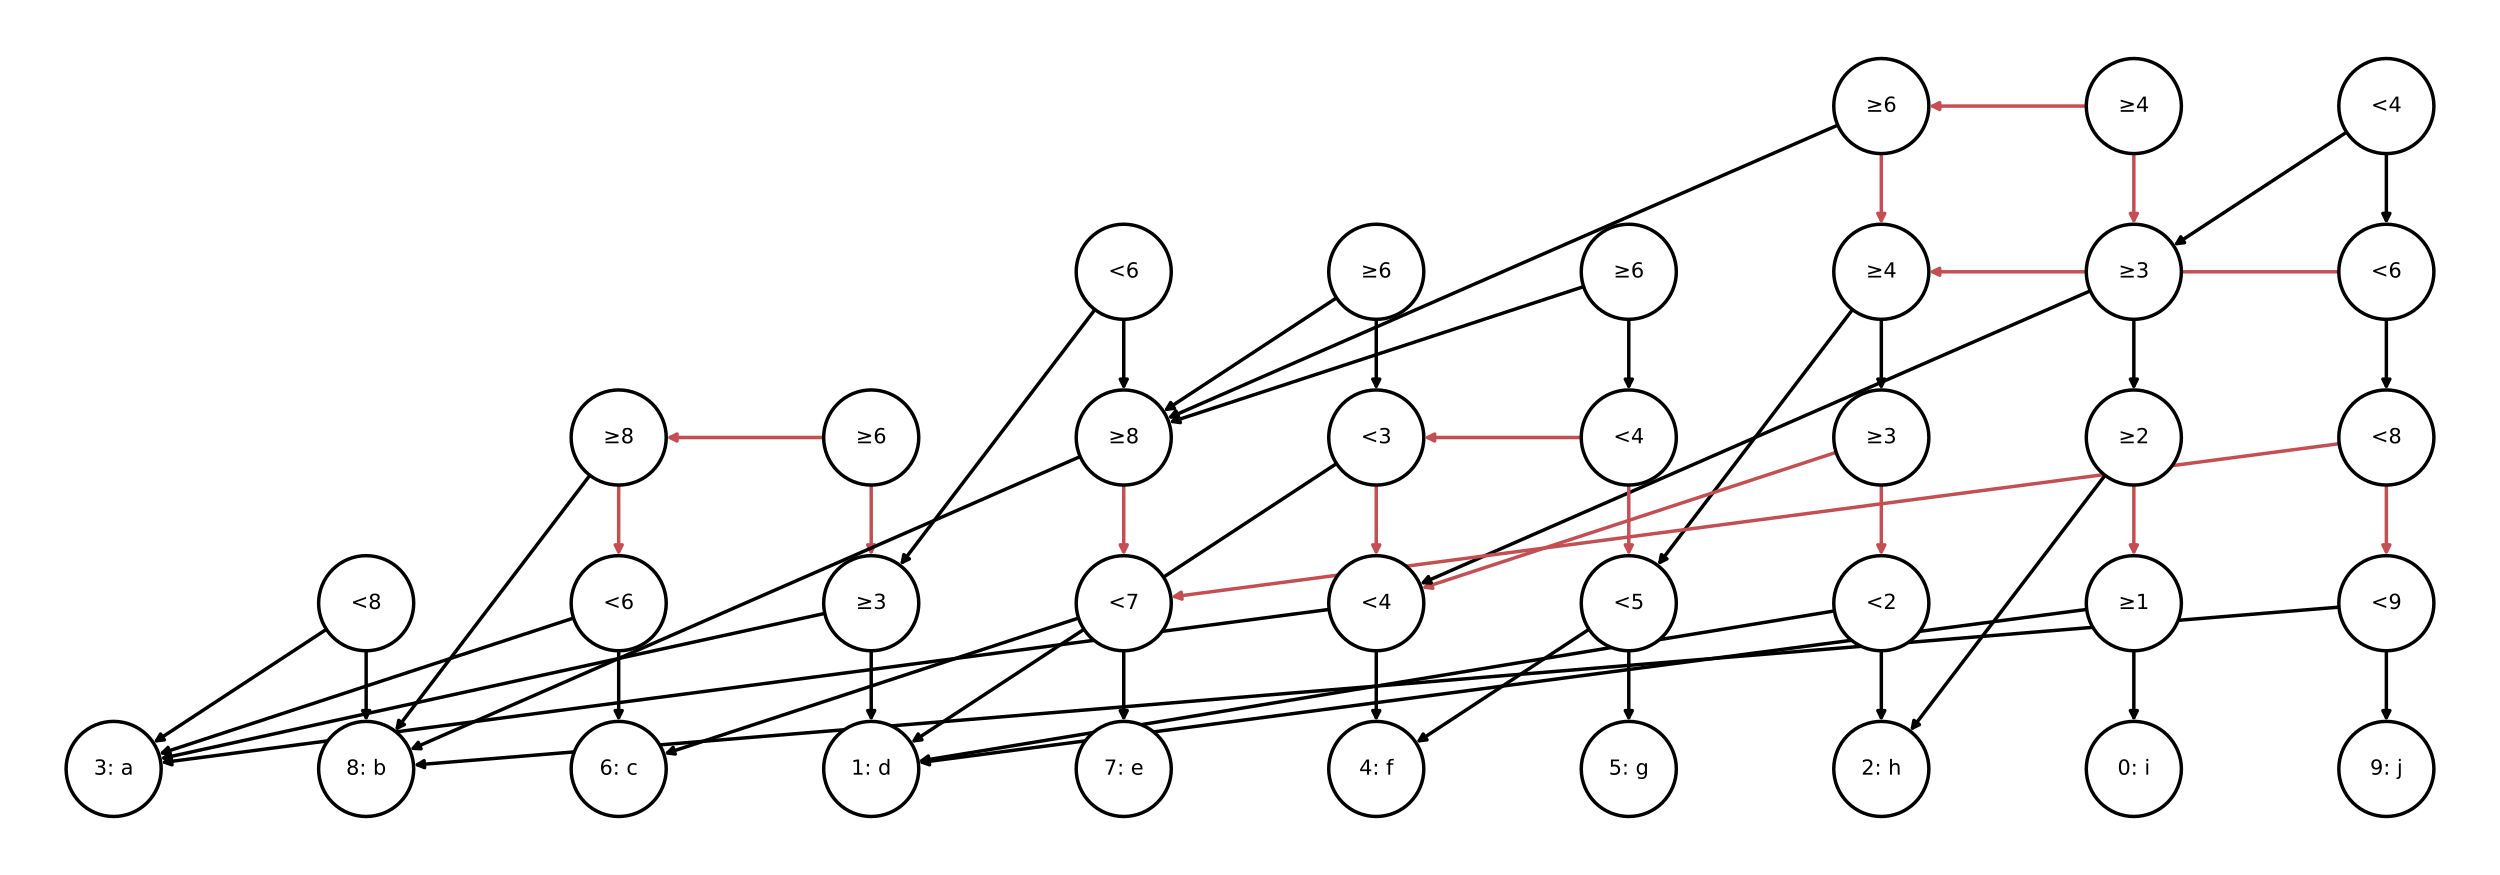 <?xml version="1.0" encoding="utf-8" standalone="no"?>
<!DOCTYPE svg PUBLIC "-//W3C//DTD SVG 1.1//EN"
  "http://www.w3.org/Graphics/SVG/1.1/DTD/svg11.dtd">
<!-- Created with matplotlib (https://matplotlib.org/) -->
<svg height="504pt" version="1.1" viewBox="0 0 1440 504" width="1440pt" xmlns="http://www.w3.org/2000/svg" xmlns:xlink="http://www.w3.org/1999/xlink">
 <defs>
  <style type="text/css">
*{stroke-linecap:butt;stroke-linejoin:round;}
  </style>
 </defs>
 <g id="figure_1">
  <g id="patch_1">
   <path d="M 0 504 
L 1440 504 
L 1440 0 
L 0 0 
z
" style="fill:#ffffff;"/>
  </g>
  <g id="axes_1">
   <g id="patch_2">
    <path clip-path="url(#pbe030dad7a)" d="M 1083.636 347.455 
Q 1083.636 381.489 1083.636 413.288 
" style="fill:none;stroke:#000000;stroke-linecap:round;stroke-width:2;"/>
    <path clip-path="url(#pbe030dad7a)" d="M 1085.636 409.288 
L 1083.636 413.288 
L 1081.636 409.288 
L 1085.636 409.288 
z
" style="stroke:#000000;stroke-linecap:round;stroke-width:2;"/>
   </g>
   <g id="patch_3">
    <path clip-path="url(#pbe030dad7a)" d="M 1083.636 347.455 
Q 806.242 392.965 531.053 438.113 
" style="fill:none;stroke:#000000;stroke-linecap:round;stroke-width:2;"/>
    <path clip-path="url(#pbe030dad7a)" d="M 535.324 439.439 
L 531.053 438.113 
L 534.677 435.491 
L 535.324 439.439 
z
" style="stroke:#000000;stroke-linecap:round;stroke-width:2;"/>
   </g>
   <g id="patch_4">
    <path clip-path="url(#pbe030dad7a)" d="M 1083.636 156.545 
Q 1019.209 241.107 956.136 323.889 
" style="fill:none;stroke:#000000;stroke-linecap:round;stroke-width:2;"/>
    <path clip-path="url(#pbe030dad7a)" d="M 960.151 321.92 
L 956.136 323.889 
L 956.97 319.495 
L 960.151 321.92 
z
" style="stroke:#000000;stroke-linecap:round;stroke-width:2;"/>
   </g>
   <g id="patch_5">
    <path clip-path="url(#pbe030dad7a)" d="M 1083.636 156.545 
Q 1083.636 190.58 1083.636 222.378 
" style="fill:none;stroke:#000000;stroke-linecap:round;stroke-width:2;"/>
    <path clip-path="url(#pbe030dad7a)" d="M 1085.636 218.378 
L 1083.636 222.378 
L 1081.636 218.378 
L 1085.636 218.378 
z
" style="stroke:#000000;stroke-linecap:round;stroke-width:2;"/>
   </g>
   <g id="patch_6">
    <path clip-path="url(#pbe030dad7a)" d="M 501.818 252 
Q 442.783 252 385.983 252 
" style="fill:none;stroke:#c44e52;stroke-linecap:round;stroke-width:2;"/>
    <path clip-path="url(#pbe030dad7a)" d="M 389.983 254 
L 385.983 252 
L 389.983 250 
L 389.983 254 
z
" style="fill:#c44e52;stroke:#c44e52;stroke-linecap:round;stroke-width:2;"/>
   </g>
   <g id="patch_7">
    <path clip-path="url(#pbe030dad7a)" d="M 501.818 252 
Q 501.818 286.035 501.818 317.833 
" style="fill:none;stroke:#c44e52;stroke-linecap:round;stroke-width:2;"/>
    <path clip-path="url(#pbe030dad7a)" d="M 503.818 313.833 
L 501.818 317.833 
L 499.818 313.833 
L 503.818 313.833 
z
" style="fill:#c44e52;stroke:#c44e52;stroke-linecap:round;stroke-width:2;"/>
   </g>
   <g id="patch_8">
    <path clip-path="url(#pbe030dad7a)" d="M 1229.091 61.091 
Q 1229.091 95.125 1229.091 126.924 
" style="fill:none;stroke:#c44e52;stroke-linecap:round;stroke-width:2;"/>
    <path clip-path="url(#pbe030dad7a)" d="M 1231.091 122.924 
L 1229.091 126.924 
L 1227.091 122.924 
L 1231.091 122.924 
z
" style="fill:#c44e52;stroke:#c44e52;stroke-linecap:round;stroke-width:2;"/>
   </g>
   <g id="patch_9">
    <path clip-path="url(#pbe030dad7a)" d="M 1229.091 61.091 
Q 1170.055 61.091 1113.256 61.091 
" style="fill:none;stroke:#c44e52;stroke-linecap:round;stroke-width:2;"/>
    <path clip-path="url(#pbe030dad7a)" d="M 1117.256 63.091 
L 1113.256 61.091 
L 1117.256 59.091 
L 1117.256 63.091 
z
" style="fill:#c44e52;stroke:#c44e52;stroke-linecap:round;stroke-width:2;"/>
   </g>
   <g id="patch_10">
    <path clip-path="url(#pbe030dad7a)" d="M 938.182 156.545 
Q 938.182 190.58 938.182 222.378 
" style="fill:none;stroke:#000000;stroke-linecap:round;stroke-width:2;"/>
    <path clip-path="url(#pbe030dad7a)" d="M 940.182 218.378 
L 938.182 222.378 
L 936.182 218.378 
L 940.182 218.378 
z
" style="stroke:#000000;stroke-linecap:round;stroke-width:2;"/>
   </g>
   <g id="patch_11">
    <path clip-path="url(#pbe030dad7a)" d="M 938.182 156.545 
Q 805.74 200.003 675.423 242.763 
" style="fill:none;stroke:#000000;stroke-linecap:round;stroke-width:2;"/>
    <path clip-path="url(#pbe030dad7a)" d="M 679.847 243.417 
L 675.423 242.763 
L 678.6 239.616 
L 679.847 243.417 
z
" style="stroke:#000000;stroke-linecap:round;stroke-width:2;"/>
   </g>
   <g id="patch_12">
    <path clip-path="url(#pbe030dad7a)" d="M 356.364 347.455 
Q 223.922 390.912 93.605 433.672 
" style="fill:none;stroke:#000000;stroke-linecap:round;stroke-width:2;"/>
    <path clip-path="url(#pbe030dad7a)" d="M 98.029 434.326 
L 93.605 433.672 
L 96.782 430.525 
L 98.029 434.326 
z
" style="stroke:#000000;stroke-linecap:round;stroke-width:2;"/>
   </g>
   <g id="patch_13">
    <path clip-path="url(#pbe030dad7a)" d="M 356.364 347.455 
Q 356.364 381.489 356.364 413.288 
" style="fill:none;stroke:#000000;stroke-linecap:round;stroke-width:2;"/>
    <path clip-path="url(#pbe030dad7a)" d="M 358.364 409.288 
L 356.364 413.288 
L 354.364 409.288 
L 358.364 409.288 
z
" style="stroke:#000000;stroke-linecap:round;stroke-width:2;"/>
   </g>
   <g id="patch_14">
    <path clip-path="url(#pbe030dad7a)" d="M 1374.545 61.091 
Q 1313.267 101.305 1253.859 140.292 
" style="fill:none;stroke:#000000;stroke-linecap:round;stroke-width:2;"/>
    <path clip-path="url(#pbe030dad7a)" d="M 1258.3 139.769 
L 1253.859 140.292 
L 1256.105 136.425 
L 1258.3 139.769 
z
" style="stroke:#000000;stroke-linecap:round;stroke-width:2;"/>
   </g>
   <g id="patch_15">
    <path clip-path="url(#pbe030dad7a)" d="M 1374.545 61.091 
Q 1374.545 95.125 1374.545 126.924 
" style="fill:none;stroke:#000000;stroke-linecap:round;stroke-width:2;"/>
    <path clip-path="url(#pbe030dad7a)" d="M 1376.545 122.924 
L 1374.545 126.924 
L 1372.545 122.924 
L 1376.545 122.924 
z
" style="stroke:#000000;stroke-linecap:round;stroke-width:2;"/>
   </g>
   <g id="patch_16">
    <path clip-path="url(#pbe030dad7a)" d="M 938.182 347.455 
Q 938.182 381.489 938.182 413.288 
" style="fill:none;stroke:#000000;stroke-linecap:round;stroke-width:2;"/>
    <path clip-path="url(#pbe030dad7a)" d="M 940.182 409.288 
L 938.182 413.288 
L 936.182 409.288 
L 940.182 409.288 
z
" style="stroke:#000000;stroke-linecap:round;stroke-width:2;"/>
   </g>
   <g id="patch_17">
    <path clip-path="url(#pbe030dad7a)" d="M 938.182 347.455 
Q 876.904 387.668 817.495 426.655 
" style="fill:none;stroke:#000000;stroke-linecap:round;stroke-width:2;"/>
    <path clip-path="url(#pbe030dad7a)" d="M 821.936 426.133 
L 817.495 426.655 
L 819.742 422.789 
L 821.936 426.133 
z
" style="stroke:#000000;stroke-linecap:round;stroke-width:2;"/>
   </g>
   <g id="patch_18">
    <path clip-path="url(#pbe030dad7a)" d="M 1374.545 347.455 
Q 806.375 394.062 240.433 440.487 
" style="fill:none;stroke:#000000;stroke-linecap:round;stroke-width:2;"/>
    <path clip-path="url(#pbe030dad7a)" d="M 244.583 442.154 
L 240.433 440.487 
L 244.256 438.167 
L 244.583 442.154 
z
" style="stroke:#000000;stroke-linecap:round;stroke-width:2;"/>
   </g>
   <g id="patch_19">
    <path clip-path="url(#pbe030dad7a)" d="M 1374.545 347.455 
Q 1374.545 381.489 1374.545 413.288 
" style="fill:none;stroke:#000000;stroke-linecap:round;stroke-width:2;"/>
    <path clip-path="url(#pbe030dad7a)" d="M 1376.545 409.288 
L 1374.545 413.288 
L 1372.545 409.288 
L 1376.545 409.288 
z
" style="stroke:#000000;stroke-linecap:round;stroke-width:2;"/>
   </g>
   <g id="patch_20">
    <path clip-path="url(#pbe030dad7a)" d="M 647.273 347.455 
Q 647.273 381.489 647.273 413.288 
" style="fill:none;stroke:#000000;stroke-linecap:round;stroke-width:2;"/>
    <path clip-path="url(#pbe030dad7a)" d="M 649.273 409.288 
L 647.273 413.288 
L 645.273 409.288 
L 649.273 409.288 
z
" style="stroke:#000000;stroke-linecap:round;stroke-width:2;"/>
   </g>
   <g id="patch_21">
    <path clip-path="url(#pbe030dad7a)" d="M 647.273 347.455 
Q 514.831 390.912 384.514 433.672 
" style="fill:none;stroke:#000000;stroke-linecap:round;stroke-width:2;"/>
    <path clip-path="url(#pbe030dad7a)" d="M 388.938 434.326 
L 384.514 433.672 
L 387.691 430.525 
L 388.938 434.326 
z
" style="stroke:#000000;stroke-linecap:round;stroke-width:2;"/>
   </g>
   <g id="patch_22">
    <path clip-path="url(#pbe030dad7a)" d="M 792.727 252 
Q 658.722 339.941 526.586 426.655 
" style="fill:none;stroke:#000000;stroke-linecap:round;stroke-width:2;"/>
    <path clip-path="url(#pbe030dad7a)" d="M 531.027 426.133 
L 526.586 426.655 
L 528.833 422.789 
L 531.027 426.133 
z
" style="stroke:#000000;stroke-linecap:round;stroke-width:2;"/>
   </g>
   <g id="patch_23">
    <path clip-path="url(#pbe030dad7a)" d="M 792.727 252 
Q 792.727 286.035 792.727 317.833 
" style="fill:none;stroke:#c44e52;stroke-linecap:round;stroke-width:2;"/>
    <path clip-path="url(#pbe030dad7a)" d="M 794.727 313.833 
L 792.727 317.833 
L 790.727 313.833 
L 794.727 313.833 
z
" style="fill:#c44e52;stroke:#c44e52;stroke-linecap:round;stroke-width:2;"/>
   </g>
   <g id="patch_24">
    <path clip-path="url(#pbe030dad7a)" d="M 210.909 347.455 
Q 149.631 387.668 90.222 426.655 
" style="fill:none;stroke:#000000;stroke-linecap:round;stroke-width:2;"/>
    <path clip-path="url(#pbe030dad7a)" d="M 94.664 426.133 
L 90.222 426.655 
L 92.469 422.789 
L 94.664 426.133 
z
" style="stroke:#000000;stroke-linecap:round;stroke-width:2;"/>
   </g>
   <g id="patch_25">
    <path clip-path="url(#pbe030dad7a)" d="M 210.909 347.455 
Q 210.909 381.489 210.909 413.288 
" style="fill:none;stroke:#000000;stroke-linecap:round;stroke-width:2;"/>
    <path clip-path="url(#pbe030dad7a)" d="M 212.909 409.288 
L 210.909 413.288 
L 208.909 409.288 
L 212.909 409.288 
z
" style="stroke:#000000;stroke-linecap:round;stroke-width:2;"/>
   </g>
   <g id="patch_26">
    <path clip-path="url(#pbe030dad7a)" d="M 1083.636 252 
Q 1083.636 286.035 1083.636 317.833 
" style="fill:none;stroke:#c44e52;stroke-linecap:round;stroke-width:2;"/>
    <path clip-path="url(#pbe030dad7a)" d="M 1085.636 313.833 
L 1083.636 317.833 
L 1081.636 313.833 
L 1085.636 313.833 
z
" style="fill:#c44e52;stroke:#c44e52;stroke-linecap:round;stroke-width:2;"/>
   </g>
   <g id="patch_27">
    <path clip-path="url(#pbe030dad7a)" d="M 1083.636 252 
Q 951.195 295.457 820.877 338.218 
" style="fill:none;stroke:#c44e52;stroke-linecap:round;stroke-width:2;"/>
    <path clip-path="url(#pbe030dad7a)" d="M 825.301 338.871 
L 820.877 338.218 
L 824.054 335.07 
L 825.301 338.871 
z
" style="fill:#c44e52;stroke:#c44e52;stroke-linecap:round;stroke-width:2;"/>
   </g>
   <g id="patch_28">
    <path clip-path="url(#pbe030dad7a)" d="M 1229.091 347.455 
Q 879.031 393.4 531.188 439.054 
" style="fill:none;stroke:#000000;stroke-linecap:round;stroke-width:2;"/>
    <path clip-path="url(#pbe030dad7a)" d="M 535.414 440.517 
L 531.188 439.054 
L 534.893 436.551 
L 535.414 440.517 
z
" style="stroke:#000000;stroke-linecap:round;stroke-width:2;"/>
   </g>
   <g id="patch_29">
    <path clip-path="url(#pbe030dad7a)" d="M 1229.091 347.455 
Q 1229.091 381.489 1229.091 413.288 
" style="fill:none;stroke:#000000;stroke-linecap:round;stroke-width:2;"/>
    <path clip-path="url(#pbe030dad7a)" d="M 1231.091 409.288 
L 1229.091 413.288 
L 1227.091 409.288 
L 1231.091 409.288 
z
" style="stroke:#000000;stroke-linecap:round;stroke-width:2;"/>
   </g>
   <g id="patch_30">
    <path clip-path="url(#pbe030dad7a)" d="M 1083.636 61.091 
Q 878.001 151.057 674.413 240.126 
" style="fill:none;stroke:#000000;stroke-linecap:round;stroke-width:2;"/>
    <path clip-path="url(#pbe030dad7a)" d="M 678.88 240.355 
L 674.413 240.126 
L 677.276 236.69 
L 678.88 240.355 
z
" style="stroke:#000000;stroke-linecap:round;stroke-width:2;"/>
   </g>
   <g id="patch_31">
    <path clip-path="url(#pbe030dad7a)" d="M 1083.636 61.091 
Q 1083.636 95.125 1083.636 126.924 
" style="fill:none;stroke:#c44e52;stroke-linecap:round;stroke-width:2;"/>
    <path clip-path="url(#pbe030dad7a)" d="M 1085.636 122.924 
L 1083.636 126.924 
L 1081.636 122.924 
L 1085.636 122.924 
z
" style="fill:#c44e52;stroke:#c44e52;stroke-linecap:round;stroke-width:2;"/>
   </g>
   <g id="patch_32">
    <path clip-path="url(#pbe030dad7a)" d="M 1229.091 156.545 
Q 1023.455 246.511 819.868 335.58 
" style="fill:none;stroke:#000000;stroke-linecap:round;stroke-width:2;"/>
    <path clip-path="url(#pbe030dad7a)" d="M 824.334 335.81 
L 819.868 335.58 
L 822.731 332.145 
L 824.334 335.81 
z
" style="stroke:#000000;stroke-linecap:round;stroke-width:2;"/>
   </g>
   <g id="patch_33">
    <path clip-path="url(#pbe030dad7a)" d="M 1229.091 156.545 
Q 1229.091 190.58 1229.091 222.378 
" style="fill:none;stroke:#000000;stroke-linecap:round;stroke-width:2;"/>
    <path clip-path="url(#pbe030dad7a)" d="M 1231.091 218.378 
L 1229.091 222.378 
L 1227.091 218.378 
L 1231.091 218.378 
z
" style="stroke:#000000;stroke-linecap:round;stroke-width:2;"/>
   </g>
   <g id="patch_34">
    <path clip-path="url(#pbe030dad7a)" d="M 647.273 252 
Q 647.273 286.035 647.273 317.833 
" style="fill:none;stroke:#c44e52;stroke-linecap:round;stroke-width:2;"/>
    <path clip-path="url(#pbe030dad7a)" d="M 649.273 313.833 
L 647.273 317.833 
L 645.273 313.833 
L 649.273 313.833 
z
" style="fill:#c44e52;stroke:#c44e52;stroke-linecap:round;stroke-width:2;"/>
   </g>
   <g id="patch_35">
    <path clip-path="url(#pbe030dad7a)" d="M 647.273 252 
Q 441.637 341.966 238.05 431.035 
" style="fill:none;stroke:#000000;stroke-linecap:round;stroke-width:2;"/>
    <path clip-path="url(#pbe030dad7a)" d="M 242.516 431.264 
L 238.05 431.035 
L 240.913 427.599 
L 242.516 431.264 
z
" style="stroke:#000000;stroke-linecap:round;stroke-width:2;"/>
   </g>
   <g id="patch_36">
    <path clip-path="url(#pbe030dad7a)" d="M 938.182 252 
Q 879.146 252 822.347 252 
" style="fill:none;stroke:#c44e52;stroke-linecap:round;stroke-width:2;"/>
    <path clip-path="url(#pbe030dad7a)" d="M 826.347 254 
L 822.347 252 
L 826.347 250 
L 826.347 254 
z
" style="fill:#c44e52;stroke:#c44e52;stroke-linecap:round;stroke-width:2;"/>
   </g>
   <g id="patch_37">
    <path clip-path="url(#pbe030dad7a)" d="M 938.182 252 
Q 938.182 286.035 938.182 317.833 
" style="fill:none;stroke:#c44e52;stroke-linecap:round;stroke-width:2;"/>
    <path clip-path="url(#pbe030dad7a)" d="M 940.182 313.833 
L 938.182 317.833 
L 936.182 313.833 
L 940.182 313.833 
z
" style="fill:#c44e52;stroke:#c44e52;stroke-linecap:round;stroke-width:2;"/>
   </g>
   <g id="patch_38">
    <path clip-path="url(#pbe030dad7a)" d="M 501.818 347.455 
Q 501.818 381.489 501.818 413.288 
" style="fill:none;stroke:#000000;stroke-linecap:round;stroke-width:2;"/>
    <path clip-path="url(#pbe030dad7a)" d="M 503.818 409.288 
L 501.818 413.288 
L 499.818 409.288 
L 503.818 409.288 
z
" style="stroke:#000000;stroke-linecap:round;stroke-width:2;"/>
   </g>
   <g id="patch_39">
    <path clip-path="url(#pbe030dad7a)" d="M 501.818 347.455 
Q 297.015 392.255 94.396 436.578 
" style="fill:none;stroke:#000000;stroke-linecap:round;stroke-width:2;"/>
    <path clip-path="url(#pbe030dad7a)" d="M 98.731 437.677 
L 94.396 436.578 
L 97.876 433.77 
L 98.731 437.677 
z
" style="stroke:#000000;stroke-linecap:round;stroke-width:2;"/>
   </g>
   <g id="patch_40">
    <path clip-path="url(#pbe030dad7a)" d="M 1374.545 252 
Q 1024.485 297.945 676.642 343.6 
" style="fill:none;stroke:#c44e52;stroke-linecap:round;stroke-width:2;"/>
    <path clip-path="url(#pbe030dad7a)" d="M 680.868 345.062 
L 676.642 343.6 
L 680.348 341.096 
L 680.868 345.062 
z
" style="fill:#c44e52;stroke:#c44e52;stroke-linecap:round;stroke-width:2;"/>
   </g>
   <g id="patch_41">
    <path clip-path="url(#pbe030dad7a)" d="M 1374.545 252 
Q 1374.545 286.035 1374.545 317.833 
" style="fill:none;stroke:#c44e52;stroke-linecap:round;stroke-width:2;"/>
    <path clip-path="url(#pbe030dad7a)" d="M 1376.545 313.833 
L 1374.545 317.833 
L 1372.545 313.833 
L 1376.545 313.833 
z
" style="fill:#c44e52;stroke:#c44e52;stroke-linecap:round;stroke-width:2;"/>
   </g>
   <g id="patch_42">
    <path clip-path="url(#pbe030dad7a)" d="M 1229.091 252 
Q 1164.663 336.561 1101.591 419.344 
" style="fill:none;stroke:#000000;stroke-linecap:round;stroke-width:2;"/>
    <path clip-path="url(#pbe030dad7a)" d="M 1105.606 417.374 
L 1101.591 419.344 
L 1102.424 414.95 
L 1105.606 417.374 
z
" style="stroke:#000000;stroke-linecap:round;stroke-width:2;"/>
   </g>
   <g id="patch_43">
    <path clip-path="url(#pbe030dad7a)" d="M 1229.091 252 
Q 1229.091 286.035 1229.091 317.833 
" style="fill:none;stroke:#c44e52;stroke-linecap:round;stroke-width:2;"/>
    <path clip-path="url(#pbe030dad7a)" d="M 1231.091 313.833 
L 1229.091 317.833 
L 1227.091 313.833 
L 1231.091 313.833 
z
" style="fill:#c44e52;stroke:#c44e52;stroke-linecap:round;stroke-width:2;"/>
   </g>
   <g id="patch_44">
    <path clip-path="url(#pbe030dad7a)" d="M 356.364 252 
Q 291.936 336.561 228.864 419.344 
" style="fill:none;stroke:#000000;stroke-linecap:round;stroke-width:2;"/>
    <path clip-path="url(#pbe030dad7a)" d="M 232.879 417.374 
L 228.864 419.344 
L 229.697 414.95 
L 232.879 417.374 
z
" style="stroke:#000000;stroke-linecap:round;stroke-width:2;"/>
   </g>
   <g id="patch_45">
    <path clip-path="url(#pbe030dad7a)" d="M 356.364 252 
Q 356.364 286.035 356.364 317.833 
" style="fill:none;stroke:#c44e52;stroke-linecap:round;stroke-width:2;"/>
    <path clip-path="url(#pbe030dad7a)" d="M 358.364 313.833 
L 356.364 317.833 
L 354.364 313.833 
L 358.364 313.833 
z
" style="fill:#c44e52;stroke:#c44e52;stroke-linecap:round;stroke-width:2;"/>
   </g>
   <g id="patch_46">
    <path clip-path="url(#pbe030dad7a)" d="M 792.727 156.545 
Q 792.727 190.58 792.727 222.378 
" style="fill:none;stroke:#000000;stroke-linecap:round;stroke-width:2;"/>
    <path clip-path="url(#pbe030dad7a)" d="M 794.727 218.378 
L 792.727 222.378 
L 790.727 218.378 
L 794.727 218.378 
z
" style="stroke:#000000;stroke-linecap:round;stroke-width:2;"/>
   </g>
   <g id="patch_47">
    <path clip-path="url(#pbe030dad7a)" d="M 792.727 156.545 
Q 731.449 196.759 672.04 235.746 
" style="fill:none;stroke:#000000;stroke-linecap:round;stroke-width:2;"/>
    <path clip-path="url(#pbe030dad7a)" d="M 676.482 235.224 
L 672.04 235.746 
L 674.287 231.88 
L 676.482 235.224 
z
" style="stroke:#000000;stroke-linecap:round;stroke-width:2;"/>
   </g>
   <g id="patch_48">
    <path clip-path="url(#pbe030dad7a)" d="M 1374.545 156.545 
Q 1374.545 190.58 1374.545 222.378 
" style="fill:none;stroke:#000000;stroke-linecap:round;stroke-width:2;"/>
    <path clip-path="url(#pbe030dad7a)" d="M 1376.545 218.378 
L 1374.545 222.378 
L 1372.545 218.378 
L 1376.545 218.378 
z
" style="stroke:#000000;stroke-linecap:round;stroke-width:2;"/>
   </g>
   <g id="patch_49">
    <path clip-path="url(#pbe030dad7a)" d="M 1374.545 156.545 
Q 1242.783 156.545 1113.256 156.545 
" style="fill:none;stroke:#c44e52;stroke-linecap:round;stroke-width:2;"/>
    <path clip-path="url(#pbe030dad7a)" d="M 1117.256 158.545 
L 1113.256 156.545 
L 1117.256 154.545 
L 1117.256 158.545 
z
" style="fill:#c44e52;stroke:#c44e52;stroke-linecap:round;stroke-width:2;"/>
   </g>
   <g id="patch_50">
    <path clip-path="url(#pbe030dad7a)" d="M 647.273 156.545 
Q 582.845 241.107 519.773 323.889 
" style="fill:none;stroke:#000000;stroke-linecap:round;stroke-width:2;"/>
    <path clip-path="url(#pbe030dad7a)" d="M 523.788 321.92 
L 519.773 323.889 
L 520.606 319.495 
L 523.788 321.92 
z
" style="stroke:#000000;stroke-linecap:round;stroke-width:2;"/>
   </g>
   <g id="patch_51">
    <path clip-path="url(#pbe030dad7a)" d="M 647.273 156.545 
Q 647.273 190.58 647.273 222.378 
" style="fill:none;stroke:#000000;stroke-linecap:round;stroke-width:2;"/>
    <path clip-path="url(#pbe030dad7a)" d="M 649.273 218.378 
L 647.273 222.378 
L 645.273 218.378 
L 649.273 218.378 
z
" style="stroke:#000000;stroke-linecap:round;stroke-width:2;"/>
   </g>
   <g id="patch_52">
    <path clip-path="url(#pbe030dad7a)" d="M 792.727 347.455 
Q 442.667 393.4 94.824 439.054 
" style="fill:none;stroke:#000000;stroke-linecap:round;stroke-width:2;"/>
    <path clip-path="url(#pbe030dad7a)" d="M 99.05 440.517 
L 94.824 439.054 
L 98.53 436.551 
L 99.05 440.517 
z
" style="stroke:#000000;stroke-linecap:round;stroke-width:2;"/>
   </g>
   <g id="patch_53">
    <path clip-path="url(#pbe030dad7a)" d="M 792.727 347.455 
Q 792.727 381.489 792.727 413.288 
" style="fill:none;stroke:#000000;stroke-linecap:round;stroke-width:2;"/>
    <path clip-path="url(#pbe030dad7a)" d="M 794.727 409.288 
L 792.727 413.288 
L 790.727 409.288 
L 794.727 409.288 
z
" style="stroke:#000000;stroke-linecap:round;stroke-width:2;"/>
   </g>
   <g id="PathCollection_1">
    <defs>
     <path d="M 0 27.386 
C 7.263 27.386 14.229 24.501 19.365 19.365 
C 24.501 14.229 27.386 7.263 27.386 0 
C 27.386 -7.263 24.501 -14.229 19.365 -19.365 
C 14.229 -24.501 7.263 -27.386 0 -27.386 
C -7.263 -27.386 -14.229 -24.501 -19.365 -19.365 
C -24.501 -14.229 -27.386 -7.263 -27.386 0 
C -27.386 7.263 -24.501 14.229 -19.365 19.365 
C -14.229 24.501 -7.263 27.386 0 27.386 
z
" id="m85c53a758e" style="stroke:#000000;stroke-width:2;"/>
    </defs>
    <g clip-path="url(#pbe030dad7a)">
     <use style="fill:#ffffff;stroke:#000000;stroke-width:2;" x="1083.636" xlink:href="#m85c53a758e" y="347.455"/>
     <use style="fill:#ffffff;stroke:#000000;stroke-width:2;" x="501.818" xlink:href="#m85c53a758e" y="442.909"/>
     <use style="fill:#ffffff;stroke:#000000;stroke-width:2;" x="65.455" xlink:href="#m85c53a758e" y="442.909"/>
     <use style="fill:#ffffff;stroke:#000000;stroke-width:2;" x="647.273" xlink:href="#m85c53a758e" y="442.909"/>
     <use style="fill:#ffffff;stroke:#000000;stroke-width:2;" x="1083.636" xlink:href="#m85c53a758e" y="156.545"/>
     <use style="fill:#ffffff;stroke:#000000;stroke-width:2;" x="501.818" xlink:href="#m85c53a758e" y="252"/>
     <use style="fill:#ffffff;stroke:#000000;stroke-width:2;" x="1229.091" xlink:href="#m85c53a758e" y="61.091"/>
     <use style="fill:#ffffff;stroke:#000000;stroke-width:2;" x="938.182" xlink:href="#m85c53a758e" y="156.545"/>
     <use style="fill:#ffffff;stroke:#000000;stroke-width:2;" x="356.364" xlink:href="#m85c53a758e" y="347.455"/>
     <use style="fill:#ffffff;stroke:#000000;stroke-width:2;" x="1374.545" xlink:href="#m85c53a758e" y="61.091"/>
     <use style="fill:#ffffff;stroke:#000000;stroke-width:2;" x="938.182" xlink:href="#m85c53a758e" y="347.455"/>
     <use style="fill:#ffffff;stroke:#000000;stroke-width:2;" x="1374.545" xlink:href="#m85c53a758e" y="347.455"/>
     <use style="fill:#ffffff;stroke:#000000;stroke-width:2;" x="1374.545" xlink:href="#m85c53a758e" y="442.909"/>
     <use style="fill:#ffffff;stroke:#000000;stroke-width:2;" x="647.273" xlink:href="#m85c53a758e" y="347.455"/>
     <use style="fill:#ffffff;stroke:#000000;stroke-width:2;" x="792.727" xlink:href="#m85c53a758e" y="252"/>
     <use style="fill:#ffffff;stroke:#000000;stroke-width:2;" x="210.909" xlink:href="#m85c53a758e" y="347.455"/>
     <use style="fill:#ffffff;stroke:#000000;stroke-width:2;" x="1083.636" xlink:href="#m85c53a758e" y="252"/>
     <use style="fill:#ffffff;stroke:#000000;stroke-width:2;" x="792.727" xlink:href="#m85c53a758e" y="442.909"/>
     <use style="fill:#ffffff;stroke:#000000;stroke-width:2;" x="1083.636" xlink:href="#m85c53a758e" y="442.909"/>
     <use style="fill:#ffffff;stroke:#000000;stroke-width:2;" x="1229.091" xlink:href="#m85c53a758e" y="347.455"/>
     <use style="fill:#ffffff;stroke:#000000;stroke-width:2;" x="1083.636" xlink:href="#m85c53a758e" y="61.091"/>
     <use style="fill:#ffffff;stroke:#000000;stroke-width:2;" x="1229.091" xlink:href="#m85c53a758e" y="156.545"/>
     <use style="fill:#ffffff;stroke:#000000;stroke-width:2;" x="647.273" xlink:href="#m85c53a758e" y="252"/>
     <use style="fill:#ffffff;stroke:#000000;stroke-width:2;" x="938.182" xlink:href="#m85c53a758e" y="252"/>
     <use style="fill:#ffffff;stroke:#000000;stroke-width:2;" x="501.818" xlink:href="#m85c53a758e" y="347.455"/>
     <use style="fill:#ffffff;stroke:#000000;stroke-width:2;" x="1374.545" xlink:href="#m85c53a758e" y="252"/>
     <use style="fill:#ffffff;stroke:#000000;stroke-width:2;" x="1229.091" xlink:href="#m85c53a758e" y="252"/>
     <use style="fill:#ffffff;stroke:#000000;stroke-width:2;" x="938.182" xlink:href="#m85c53a758e" y="442.909"/>
     <use style="fill:#ffffff;stroke:#000000;stroke-width:2;" x="356.364" xlink:href="#m85c53a758e" y="252"/>
     <use style="fill:#ffffff;stroke:#000000;stroke-width:2;" x="792.727" xlink:href="#m85c53a758e" y="156.545"/>
     <use style="fill:#ffffff;stroke:#000000;stroke-width:2;" x="356.364" xlink:href="#m85c53a758e" y="442.909"/>
     <use style="fill:#ffffff;stroke:#000000;stroke-width:2;" x="1374.545" xlink:href="#m85c53a758e" y="156.545"/>
     <use style="fill:#ffffff;stroke:#000000;stroke-width:2;" x="647.273" xlink:href="#m85c53a758e" y="156.545"/>
     <use style="fill:#ffffff;stroke:#000000;stroke-width:2;" x="792.727" xlink:href="#m85c53a758e" y="347.455"/>
     <use style="fill:#ffffff;stroke:#000000;stroke-width:2;" x="210.909" xlink:href="#m85c53a758e" y="442.909"/>
     <use style="fill:#ffffff;stroke:#000000;stroke-width:2;" x="1229.091" xlink:href="#m85c53a758e" y="442.909"/>
    </g>
   </g>
   <g id="text_1">
    <g clip-path="url(#pbe030dad7a)">
     <!-- &lt;2 -->
     <defs>
      <path d="M 73.188 49.219 
L 22.797 31.297 
L 73.188 13.484 
L 73.188 4.594 
L 10.594 27.297 
L 10.594 35.406 
L 73.188 58.109 
z
" id="DejaVuSans-60"/>
      <path d="M 19.188 8.297 
L 53.609 8.297 
L 53.609 0 
L 7.328 0 
L 7.328 8.297 
Q 12.938 14.109 22.625 23.891 
Q 32.328 33.688 34.812 36.531 
Q 39.547 41.844 41.422 45.531 
Q 43.312 49.219 43.312 52.781 
Q 43.312 58.594 39.234 62.25 
Q 35.156 65.922 28.609 65.922 
Q 23.969 65.922 18.812 64.312 
Q 13.672 62.703 7.812 59.422 
L 7.812 69.391 
Q 13.766 71.781 18.938 73 
Q 24.125 74.219 28.422 74.219 
Q 39.75 74.219 46.484 68.547 
Q 53.219 62.891 53.219 53.422 
Q 53.219 48.922 51.531 44.891 
Q 49.859 40.875 45.406 35.406 
Q 44.188 33.984 37.641 27.219 
Q 31.109 20.453 19.188 8.297 
z
" id="DejaVuSans-50"/>
     </defs>
     <g transform="translate(1074.791 350.766)scale(0.12 -0.12)">
      <use xlink:href="#DejaVuSans-60"/>
      <use x="83.789" xlink:href="#DejaVuSans-50"/>
     </g>
    </g>
   </g>
   <g id="text_2">
    <g clip-path="url(#pbe030dad7a)">
     <!-- 1: d -->
     <defs>
      <path d="M 12.406 8.297 
L 28.516 8.297 
L 28.516 63.922 
L 10.984 60.406 
L 10.984 69.391 
L 28.422 72.906 
L 38.281 72.906 
L 38.281 8.297 
L 54.391 8.297 
L 54.391 0 
L 12.406 0 
z
" id="DejaVuSans-49"/>
      <path d="M 11.719 12.406 
L 22.016 12.406 
L 22.016 0 
L 11.719 0 
z
M 11.719 51.703 
L 22.016 51.703 
L 22.016 39.312 
L 11.719 39.312 
z
" id="DejaVuSans-58"/>
      <path id="DejaVuSans-32"/>
      <path d="M 45.406 46.391 
L 45.406 75.984 
L 54.391 75.984 
L 54.391 0 
L 45.406 0 
L 45.406 8.203 
Q 42.578 3.328 38.25 0.953 
Q 33.938 -1.422 27.875 -1.422 
Q 17.969 -1.422 11.734 6.484 
Q 5.516 14.406 5.516 27.297 
Q 5.516 40.188 11.734 48.094 
Q 17.969 56 27.875 56 
Q 33.938 56 38.25 53.625 
Q 42.578 51.266 45.406 46.391 
z
M 14.797 27.297 
Q 14.797 17.391 18.875 11.75 
Q 22.953 6.109 30.078 6.109 
Q 37.203 6.109 41.297 11.75 
Q 45.406 17.391 45.406 27.297 
Q 45.406 37.203 41.297 42.844 
Q 37.203 48.484 30.078 48.484 
Q 22.953 48.484 18.875 42.844 
Q 14.797 37.203 14.797 27.297 
z
" id="DejaVuSans-100"/>
     </defs>
     <g transform="translate(490.263 446.22)scale(0.12 -0.12)">
      <use xlink:href="#DejaVuSans-49"/>
      <use x="63.623" xlink:href="#DejaVuSans-58"/>
      <use x="97.314" xlink:href="#DejaVuSans-32"/>
      <use x="129.102" xlink:href="#DejaVuSans-100"/>
     </g>
    </g>
   </g>
   <g id="text_3">
    <g clip-path="url(#pbe030dad7a)">
     <!-- 3: a -->
     <defs>
      <path d="M 40.578 39.312 
Q 47.656 37.797 51.625 33 
Q 55.609 28.219 55.609 21.188 
Q 55.609 10.406 48.188 4.484 
Q 40.766 -1.422 27.094 -1.422 
Q 22.516 -1.422 17.656 -0.516 
Q 12.797 0.391 7.625 2.203 
L 7.625 11.719 
Q 11.719 9.328 16.594 8.109 
Q 21.484 6.891 26.812 6.891 
Q 36.078 6.891 40.938 10.547 
Q 45.797 14.203 45.797 21.188 
Q 45.797 27.641 41.281 31.266 
Q 36.766 34.906 28.719 34.906 
L 20.219 34.906 
L 20.219 43.016 
L 29.109 43.016 
Q 36.375 43.016 40.234 45.922 
Q 44.094 48.828 44.094 54.297 
Q 44.094 59.906 40.109 62.906 
Q 36.141 65.922 28.719 65.922 
Q 24.656 65.922 20.016 65.031 
Q 15.375 64.156 9.812 62.312 
L 9.812 71.094 
Q 15.438 72.656 20.344 73.438 
Q 25.25 74.219 29.594 74.219 
Q 40.828 74.219 47.359 69.109 
Q 53.906 64.016 53.906 55.328 
Q 53.906 49.266 50.438 45.094 
Q 46.969 40.922 40.578 39.312 
z
" id="DejaVuSans-51"/>
      <path d="M 34.281 27.484 
Q 23.391 27.484 19.188 25 
Q 14.984 22.516 14.984 16.5 
Q 14.984 11.719 18.141 8.906 
Q 21.297 6.109 26.703 6.109 
Q 34.188 6.109 38.703 11.406 
Q 43.219 16.703 43.219 25.484 
L 43.219 27.484 
z
M 52.203 31.203 
L 52.203 0 
L 43.219 0 
L 43.219 8.297 
Q 40.141 3.328 35.547 0.953 
Q 30.953 -1.422 24.312 -1.422 
Q 15.922 -1.422 10.953 3.297 
Q 6 8.016 6 15.922 
Q 6 25.141 12.172 29.828 
Q 18.359 34.516 30.609 34.516 
L 43.219 34.516 
L 43.219 35.406 
Q 43.219 41.609 39.141 45 
Q 35.062 48.391 27.688 48.391 
Q 23 48.391 18.547 47.266 
Q 14.109 46.141 10.016 43.891 
L 10.016 52.203 
Q 14.938 54.109 19.578 55.047 
Q 24.219 56 28.609 56 
Q 40.484 56 46.344 49.844 
Q 52.203 43.703 52.203 31.203 
z
" id="DejaVuSans-97"/>
     </defs>
     <g transform="translate(54.032 446.22)scale(0.12 -0.12)">
      <use xlink:href="#DejaVuSans-51"/>
      <use x="63.623" xlink:href="#DejaVuSans-58"/>
      <use x="97.314" xlink:href="#DejaVuSans-32"/>
      <use x="129.102" xlink:href="#DejaVuSans-97"/>
     </g>
    </g>
   </g>
   <g id="text_4">
    <g clip-path="url(#pbe030dad7a)">
     <!-- 7: e -->
     <defs>
      <path d="M 8.203 72.906 
L 55.078 72.906 
L 55.078 68.703 
L 28.609 0 
L 18.312 0 
L 43.219 64.594 
L 8.203 64.594 
z
" id="DejaVuSans-55"/>
      <path d="M 56.203 29.594 
L 56.203 25.203 
L 14.891 25.203 
Q 15.484 15.922 20.484 11.062 
Q 25.484 6.203 34.422 6.203 
Q 39.594 6.203 44.453 7.469 
Q 49.312 8.734 54.109 11.281 
L 54.109 2.781 
Q 49.266 0.734 44.188 -0.344 
Q 39.109 -1.422 33.891 -1.422 
Q 20.797 -1.422 13.156 6.188 
Q 5.516 13.812 5.516 26.812 
Q 5.516 40.234 12.766 48.109 
Q 20.016 56 32.328 56 
Q 43.359 56 49.781 48.891 
Q 56.203 41.797 56.203 29.594 
z
M 47.219 32.234 
Q 47.125 39.594 43.094 43.984 
Q 39.062 48.391 32.422 48.391 
Q 24.906 48.391 20.391 44.141 
Q 15.875 39.891 15.188 32.172 
z
" id="DejaVuSans-101"/>
     </defs>
     <g transform="translate(635.835 446.22)scale(0.12 -0.12)">
      <use xlink:href="#DejaVuSans-55"/>
      <use x="63.623" xlink:href="#DejaVuSans-58"/>
      <use x="97.314" xlink:href="#DejaVuSans-32"/>
      <use x="129.102" xlink:href="#DejaVuSans-101"/>
     </g>
    </g>
   </g>
   <g id="text_5">
    <g clip-path="url(#pbe030dad7a)">
     <!-- ≥4 -->
     <defs>
      <path d="M 10.594 49.609 
L 10.594 58.203 
L 73.188 40.281 
L 73.188 31.984 
L 10.594 14.016 
L 10.594 22.703 
L 57.516 36.078 
z
M 73.188 8.297 
L 73.188 0 
L 10.594 0 
L 10.594 8.297 
z
" id="DejaVuSans-8805"/>
      <path d="M 37.797 64.312 
L 12.891 25.391 
L 37.797 25.391 
z
M 35.203 72.906 
L 47.609 72.906 
L 47.609 25.391 
L 58.016 25.391 
L 58.016 17.188 
L 47.609 17.188 
L 47.609 0 
L 37.797 0 
L 37.797 17.188 
L 4.891 17.188 
L 4.891 26.703 
z
" id="DejaVuSans-52"/>
     </defs>
     <g transform="translate(1074.791 159.857)scale(0.12 -0.12)">
      <use xlink:href="#DejaVuSans-8805"/>
      <use x="83.789" xlink:href="#DejaVuSans-52"/>
     </g>
    </g>
   </g>
   <g id="text_6">
    <g clip-path="url(#pbe030dad7a)">
     <!-- ≥6 -->
     <defs>
      <path d="M 33.016 40.375 
Q 26.375 40.375 22.484 35.828 
Q 18.609 31.297 18.609 23.391 
Q 18.609 15.531 22.484 10.953 
Q 26.375 6.391 33.016 6.391 
Q 39.656 6.391 43.531 10.953 
Q 47.406 15.531 47.406 23.391 
Q 47.406 31.297 43.531 35.828 
Q 39.656 40.375 33.016 40.375 
z
M 52.594 71.297 
L 52.594 62.312 
Q 48.875 64.062 45.094 64.984 
Q 41.312 65.922 37.594 65.922 
Q 27.828 65.922 22.672 59.328 
Q 17.531 52.734 16.797 39.406 
Q 19.672 43.656 24.016 45.922 
Q 28.375 48.188 33.594 48.188 
Q 44.578 48.188 50.953 41.516 
Q 57.328 34.859 57.328 23.391 
Q 57.328 12.156 50.688 5.359 
Q 44.047 -1.422 33.016 -1.422 
Q 20.359 -1.422 13.672 8.266 
Q 6.984 17.969 6.984 36.375 
Q 6.984 53.656 15.188 63.938 
Q 23.391 74.219 37.203 74.219 
Q 40.922 74.219 44.703 73.484 
Q 48.484 72.75 52.594 71.297 
z
" id="DejaVuSans-54"/>
     </defs>
     <g transform="translate(492.973 255.311)scale(0.12 -0.12)">
      <use xlink:href="#DejaVuSans-8805"/>
      <use x="83.789" xlink:href="#DejaVuSans-54"/>
     </g>
    </g>
   </g>
   <g id="text_7">
    <g clip-path="url(#pbe030dad7a)">
     <!-- ≥4 -->
     <g transform="translate(1220.246 64.402)scale(0.12 -0.12)">
      <use xlink:href="#DejaVuSans-8805"/>
      <use x="83.789" xlink:href="#DejaVuSans-52"/>
     </g>
    </g>
   </g>
   <g id="text_8">
    <g clip-path="url(#pbe030dad7a)">
     <!-- ≥6 -->
     <g transform="translate(929.337 159.857)scale(0.12 -0.12)">
      <use xlink:href="#DejaVuSans-8805"/>
      <use x="83.789" xlink:href="#DejaVuSans-54"/>
     </g>
    </g>
   </g>
   <g id="text_9">
    <g clip-path="url(#pbe030dad7a)">
     <!-- &lt;6 -->
     <g transform="translate(347.518 350.766)scale(0.12 -0.12)">
      <use xlink:href="#DejaVuSans-60"/>
      <use x="83.789" xlink:href="#DejaVuSans-54"/>
     </g>
    </g>
   </g>
   <g id="text_10">
    <g clip-path="url(#pbe030dad7a)">
     <!-- &lt;4 -->
     <g transform="translate(1365.7 64.402)scale(0.12 -0.12)">
      <use xlink:href="#DejaVuSans-60"/>
      <use x="83.789" xlink:href="#DejaVuSans-52"/>
     </g>
    </g>
   </g>
   <g id="text_11">
    <g clip-path="url(#pbe030dad7a)">
     <!-- &lt;5 -->
     <defs>
      <path d="M 10.797 72.906 
L 49.516 72.906 
L 49.516 64.594 
L 19.828 64.594 
L 19.828 46.734 
Q 21.969 47.469 24.109 47.828 
Q 26.266 48.188 28.422 48.188 
Q 40.625 48.188 47.75 41.5 
Q 54.891 34.812 54.891 23.391 
Q 54.891 11.625 47.562 5.094 
Q 40.234 -1.422 26.906 -1.422 
Q 22.312 -1.422 17.547 -0.641 
Q 12.797 0.141 7.719 1.703 
L 7.719 11.625 
Q 12.109 9.234 16.797 8.062 
Q 21.484 6.891 26.703 6.891 
Q 35.156 6.891 40.078 11.328 
Q 45.016 15.766 45.016 23.391 
Q 45.016 31 40.078 35.438 
Q 35.156 39.891 26.703 39.891 
Q 22.75 39.891 18.812 39.016 
Q 14.891 38.141 10.797 36.281 
z
" id="DejaVuSans-53"/>
     </defs>
     <g transform="translate(929.337 350.766)scale(0.12 -0.12)">
      <use xlink:href="#DejaVuSans-60"/>
      <use x="83.789" xlink:href="#DejaVuSans-53"/>
     </g>
    </g>
   </g>
   <g id="text_12">
    <g clip-path="url(#pbe030dad7a)">
     <!-- &lt;9 -->
     <defs>
      <path d="M 10.984 1.516 
L 10.984 10.5 
Q 14.703 8.734 18.5 7.812 
Q 22.312 6.891 25.984 6.891 
Q 35.75 6.891 40.891 13.453 
Q 46.047 20.016 46.781 33.406 
Q 43.953 29.203 39.594 26.953 
Q 35.25 24.703 29.984 24.703 
Q 19.047 24.703 12.672 31.312 
Q 6.297 37.938 6.297 49.422 
Q 6.297 60.641 12.938 67.422 
Q 19.578 74.219 30.609 74.219 
Q 43.266 74.219 49.922 64.516 
Q 56.594 54.828 56.594 36.375 
Q 56.594 19.141 48.406 8.859 
Q 40.234 -1.422 26.422 -1.422 
Q 22.703 -1.422 18.891 -0.688 
Q 15.094 0.047 10.984 1.516 
z
M 30.609 32.422 
Q 37.25 32.422 41.125 36.953 
Q 45.016 41.5 45.016 49.422 
Q 45.016 57.281 41.125 61.844 
Q 37.25 66.406 30.609 66.406 
Q 23.969 66.406 20.094 61.844 
Q 16.219 57.281 16.219 49.422 
Q 16.219 41.5 20.094 36.953 
Q 23.969 32.422 30.609 32.422 
z
" id="DejaVuSans-57"/>
     </defs>
     <g transform="translate(1365.7 350.766)scale(0.12 -0.12)">
      <use xlink:href="#DejaVuSans-60"/>
      <use x="83.789" xlink:href="#DejaVuSans-57"/>
     </g>
    </g>
   </g>
   <g id="text_13">
    <g clip-path="url(#pbe030dad7a)">
     <!-- 9: j -->
     <defs>
      <path d="M 9.422 54.688 
L 18.406 54.688 
L 18.406 -0.984 
Q 18.406 -11.422 14.422 -16.109 
Q 10.453 -20.797 1.609 -20.797 
L -1.812 -20.797 
L -1.812 -13.188 
L 0.594 -13.188 
Q 5.719 -13.188 7.562 -10.812 
Q 9.422 -8.453 9.422 -0.984 
z
M 9.422 75.984 
L 18.406 75.984 
L 18.406 64.594 
L 9.422 64.594 
z
" id="DejaVuSans-106"/>
     </defs>
     <g transform="translate(1365.133 446.22)scale(0.12 -0.12)">
      <use xlink:href="#DejaVuSans-57"/>
      <use x="63.623" xlink:href="#DejaVuSans-58"/>
      <use x="97.314" xlink:href="#DejaVuSans-32"/>
      <use x="129.102" xlink:href="#DejaVuSans-106"/>
     </g>
    </g>
   </g>
   <g id="text_14">
    <g clip-path="url(#pbe030dad7a)">
     <!-- &lt;7 -->
     <g transform="translate(638.427 350.766)scale(0.12 -0.12)">
      <use xlink:href="#DejaVuSans-60"/>
      <use x="83.789" xlink:href="#DejaVuSans-55"/>
     </g>
    </g>
   </g>
   <g id="text_15">
    <g clip-path="url(#pbe030dad7a)">
     <!-- &lt;3 -->
     <g transform="translate(783.882 255.311)scale(0.12 -0.12)">
      <use xlink:href="#DejaVuSans-60"/>
      <use x="83.789" xlink:href="#DejaVuSans-51"/>
     </g>
    </g>
   </g>
   <g id="text_16">
    <g clip-path="url(#pbe030dad7a)">
     <!-- &lt;8 -->
     <defs>
      <path d="M 31.781 34.625 
Q 24.75 34.625 20.719 30.859 
Q 16.703 27.094 16.703 20.516 
Q 16.703 13.922 20.719 10.156 
Q 24.75 6.391 31.781 6.391 
Q 38.812 6.391 42.859 10.172 
Q 46.922 13.969 46.922 20.516 
Q 46.922 27.094 42.891 30.859 
Q 38.875 34.625 31.781 34.625 
z
M 21.922 38.812 
Q 15.578 40.375 12.031 44.719 
Q 8.5 49.078 8.5 55.328 
Q 8.5 64.062 14.719 69.141 
Q 20.953 74.219 31.781 74.219 
Q 42.672 74.219 48.875 69.141 
Q 55.078 64.062 55.078 55.328 
Q 55.078 49.078 51.531 44.719 
Q 48 40.375 41.703 38.812 
Q 48.828 37.156 52.797 32.312 
Q 56.781 27.484 56.781 20.516 
Q 56.781 9.906 50.312 4.234 
Q 43.844 -1.422 31.781 -1.422 
Q 19.734 -1.422 13.25 4.234 
Q 6.781 9.906 6.781 20.516 
Q 6.781 27.484 10.781 32.312 
Q 14.797 37.156 21.922 38.812 
z
M 18.312 54.391 
Q 18.312 48.734 21.844 45.562 
Q 25.391 42.391 31.781 42.391 
Q 38.141 42.391 41.719 45.562 
Q 45.312 48.734 45.312 54.391 
Q 45.312 60.062 41.719 63.234 
Q 38.141 66.406 31.781 66.406 
Q 25.391 66.406 21.844 63.234 
Q 18.312 60.062 18.312 54.391 
z
" id="DejaVuSans-56"/>
     </defs>
     <g transform="translate(202.064 350.766)scale(0.12 -0.12)">
      <use xlink:href="#DejaVuSans-60"/>
      <use x="83.789" xlink:href="#DejaVuSans-56"/>
     </g>
    </g>
   </g>
   <g id="text_17">
    <g clip-path="url(#pbe030dad7a)">
     <!-- ≥3 -->
     <g transform="translate(1074.791 255.311)scale(0.12 -0.12)">
      <use xlink:href="#DejaVuSans-8805"/>
      <use x="83.789" xlink:href="#DejaVuSans-51"/>
     </g>
    </g>
   </g>
   <g id="text_18">
    <g clip-path="url(#pbe030dad7a)">
     <!-- 4: f -->
     <defs>
      <path d="M 37.109 75.984 
L 37.109 68.5 
L 28.516 68.5 
Q 23.688 68.5 21.797 66.547 
Q 19.922 64.594 19.922 59.516 
L 19.922 54.688 
L 34.719 54.688 
L 34.719 47.703 
L 19.922 47.703 
L 19.922 0 
L 10.891 0 
L 10.891 47.703 
L 2.297 47.703 
L 2.297 54.688 
L 10.891 54.688 
L 10.891 58.5 
Q 10.891 67.625 15.141 71.797 
Q 19.391 75.984 28.609 75.984 
z
" id="DejaVuSans-102"/>
     </defs>
     <g transform="translate(782.869 446.22)scale(0.12 -0.12)">
      <use xlink:href="#DejaVuSans-52"/>
      <use x="63.623" xlink:href="#DejaVuSans-58"/>
      <use x="97.314" xlink:href="#DejaVuSans-32"/>
      <use x="129.102" xlink:href="#DejaVuSans-102"/>
     </g>
    </g>
   </g>
   <g id="text_19">
    <g clip-path="url(#pbe030dad7a)">
     <!-- 2: h -->
     <defs>
      <path d="M 54.891 33.016 
L 54.891 0 
L 45.906 0 
L 45.906 32.719 
Q 45.906 40.484 42.875 44.328 
Q 39.844 48.188 33.797 48.188 
Q 26.516 48.188 22.312 43.547 
Q 18.109 38.922 18.109 30.906 
L 18.109 0 
L 9.078 0 
L 9.078 75.984 
L 18.109 75.984 
L 18.109 46.188 
Q 21.344 51.125 25.703 53.562 
Q 30.078 56 35.797 56 
Q 45.219 56 50.047 50.172 
Q 54.891 44.344 54.891 33.016 
z
" id="DejaVuSans-104"/>
     </defs>
     <g transform="translate(1072.088 446.22)scale(0.12 -0.12)">
      <use xlink:href="#DejaVuSans-50"/>
      <use x="63.623" xlink:href="#DejaVuSans-58"/>
      <use x="97.314" xlink:href="#DejaVuSans-32"/>
      <use x="129.102" xlink:href="#DejaVuSans-104"/>
     </g>
    </g>
   </g>
   <g id="text_20">
    <g clip-path="url(#pbe030dad7a)">
     <!-- ≥1 -->
     <g transform="translate(1220.246 350.766)scale(0.12 -0.12)">
      <use xlink:href="#DejaVuSans-8805"/>
      <use x="83.789" xlink:href="#DejaVuSans-49"/>
     </g>
    </g>
   </g>
   <g id="text_21">
    <g clip-path="url(#pbe030dad7a)">
     <!-- ≥6 -->
     <g transform="translate(1074.791 64.402)scale(0.12 -0.12)">
      <use xlink:href="#DejaVuSans-8805"/>
      <use x="83.789" xlink:href="#DejaVuSans-54"/>
     </g>
    </g>
   </g>
   <g id="text_22">
    <g clip-path="url(#pbe030dad7a)">
     <!-- ≥3 -->
     <g transform="translate(1220.246 159.857)scale(0.12 -0.12)">
      <use xlink:href="#DejaVuSans-8805"/>
      <use x="83.789" xlink:href="#DejaVuSans-51"/>
     </g>
    </g>
   </g>
   <g id="text_23">
    <g clip-path="url(#pbe030dad7a)">
     <!-- ≥8 -->
     <g transform="translate(638.427 255.311)scale(0.12 -0.12)">
      <use xlink:href="#DejaVuSans-8805"/>
      <use x="83.789" xlink:href="#DejaVuSans-56"/>
     </g>
    </g>
   </g>
   <g id="text_24">
    <g clip-path="url(#pbe030dad7a)">
     <!-- &lt;4 -->
     <g transform="translate(929.337 255.311)scale(0.12 -0.12)">
      <use xlink:href="#DejaVuSans-60"/>
      <use x="83.789" xlink:href="#DejaVuSans-52"/>
     </g>
    </g>
   </g>
   <g id="text_25">
    <g clip-path="url(#pbe030dad7a)">
     <!-- ≥3 -->
     <g transform="translate(492.973 350.766)scale(0.12 -0.12)">
      <use xlink:href="#DejaVuSans-8805"/>
      <use x="83.789" xlink:href="#DejaVuSans-51"/>
     </g>
    </g>
   </g>
   <g id="text_26">
    <g clip-path="url(#pbe030dad7a)">
     <!-- &lt;8 -->
     <g transform="translate(1365.7 255.311)scale(0.12 -0.12)">
      <use xlink:href="#DejaVuSans-60"/>
      <use x="83.789" xlink:href="#DejaVuSans-56"/>
     </g>
    </g>
   </g>
   <g id="text_27">
    <g clip-path="url(#pbe030dad7a)">
     <!-- ≥2 -->
     <g transform="translate(1220.246 255.311)scale(0.12 -0.12)">
      <use xlink:href="#DejaVuSans-8805"/>
      <use x="83.789" xlink:href="#DejaVuSans-50"/>
     </g>
    </g>
   </g>
   <g id="text_28">
    <g clip-path="url(#pbe030dad7a)">
     <!-- 5: g -->
     <defs>
      <path d="M 45.406 27.984 
Q 45.406 37.75 41.375 43.109 
Q 37.359 48.484 30.078 48.484 
Q 22.859 48.484 18.828 43.109 
Q 14.797 37.75 14.797 27.984 
Q 14.797 18.266 18.828 12.891 
Q 22.859 7.516 30.078 7.516 
Q 37.359 7.516 41.375 12.891 
Q 45.406 18.266 45.406 27.984 
z
M 54.391 6.781 
Q 54.391 -7.172 48.188 -13.984 
Q 42 -20.797 29.203 -20.797 
Q 24.469 -20.797 20.266 -20.094 
Q 16.062 -19.391 12.109 -17.922 
L 12.109 -9.188 
Q 16.062 -11.328 19.922 -12.344 
Q 23.781 -13.375 27.781 -13.375 
Q 36.625 -13.375 41.016 -8.766 
Q 45.406 -4.156 45.406 5.172 
L 45.406 9.625 
Q 42.625 4.781 38.281 2.391 
Q 33.938 0 27.875 0 
Q 17.828 0 11.672 7.656 
Q 5.516 15.328 5.516 27.984 
Q 5.516 40.672 11.672 48.328 
Q 17.828 56 27.875 56 
Q 33.938 56 38.281 53.609 
Q 42.625 51.219 45.406 46.391 
L 45.406 54.688 
L 54.391 54.688 
z
" id="DejaVuSans-103"/>
     </defs>
     <g transform="translate(926.627 446.22)scale(0.12 -0.12)">
      <use xlink:href="#DejaVuSans-53"/>
      <use x="63.623" xlink:href="#DejaVuSans-58"/>
      <use x="97.314" xlink:href="#DejaVuSans-32"/>
      <use x="129.102" xlink:href="#DejaVuSans-103"/>
     </g>
    </g>
   </g>
   <g id="text_29">
    <g clip-path="url(#pbe030dad7a)">
     <!-- ≥8 -->
     <g transform="translate(347.518 255.311)scale(0.12 -0.12)">
      <use xlink:href="#DejaVuSans-8805"/>
      <use x="83.789" xlink:href="#DejaVuSans-56"/>
     </g>
    </g>
   </g>
   <g id="text_30">
    <g clip-path="url(#pbe030dad7a)">
     <!-- ≥6 -->
     <g transform="translate(783.882 159.857)scale(0.12 -0.12)">
      <use xlink:href="#DejaVuSans-8805"/>
      <use x="83.789" xlink:href="#DejaVuSans-54"/>
     </g>
    </g>
   </g>
   <g id="text_31">
    <g clip-path="url(#pbe030dad7a)">
     <!-- 6: c -->
     <defs>
      <path d="M 48.781 52.594 
L 48.781 44.188 
Q 44.969 46.297 41.141 47.344 
Q 37.312 48.391 33.406 48.391 
Q 24.656 48.391 19.812 42.844 
Q 14.984 37.312 14.984 27.297 
Q 14.984 17.281 19.812 11.734 
Q 24.656 6.203 33.406 6.203 
Q 37.312 6.203 41.141 7.25 
Q 44.969 8.297 48.781 10.406 
L 48.781 2.094 
Q 45.016 0.344 40.984 -0.531 
Q 36.969 -1.422 32.422 -1.422 
Q 20.062 -1.422 12.781 6.344 
Q 5.516 14.109 5.516 27.297 
Q 5.516 40.672 12.859 48.328 
Q 20.219 56 33.016 56 
Q 37.156 56 41.109 55.141 
Q 45.062 54.297 48.781 52.594 
z
" id="DejaVuSans-99"/>
     </defs>
     <g transform="translate(345.319 446.22)scale(0.12 -0.12)">
      <use xlink:href="#DejaVuSans-54"/>
      <use x="63.623" xlink:href="#DejaVuSans-58"/>
      <use x="97.314" xlink:href="#DejaVuSans-32"/>
      <use x="129.102" xlink:href="#DejaVuSans-99"/>
     </g>
    </g>
   </g>
   <g id="text_32">
    <g clip-path="url(#pbe030dad7a)">
     <!-- &lt;6 -->
     <g transform="translate(1365.7 159.857)scale(0.12 -0.12)">
      <use xlink:href="#DejaVuSans-60"/>
      <use x="83.789" xlink:href="#DejaVuSans-54"/>
     </g>
    </g>
   </g>
   <g id="text_33">
    <g clip-path="url(#pbe030dad7a)">
     <!-- &lt;6 -->
     <g transform="translate(638.427 159.857)scale(0.12 -0.12)">
      <use xlink:href="#DejaVuSans-60"/>
      <use x="83.789" xlink:href="#DejaVuSans-54"/>
     </g>
    </g>
   </g>
   <g id="text_34">
    <g clip-path="url(#pbe030dad7a)">
     <!-- &lt;4 -->
     <g transform="translate(783.882 350.766)scale(0.12 -0.12)">
      <use xlink:href="#DejaVuSans-60"/>
      <use x="83.789" xlink:href="#DejaVuSans-52"/>
     </g>
    </g>
   </g>
   <g id="text_35">
    <g clip-path="url(#pbe030dad7a)">
     <!-- 8: b -->
     <defs>
      <path d="M 48.688 27.297 
Q 48.688 37.203 44.609 42.844 
Q 40.531 48.484 33.406 48.484 
Q 26.266 48.484 22.188 42.844 
Q 18.109 37.203 18.109 27.297 
Q 18.109 17.391 22.188 11.75 
Q 26.266 6.109 33.406 6.109 
Q 40.531 6.109 44.609 11.75 
Q 48.688 17.391 48.688 27.297 
z
M 18.109 46.391 
Q 20.953 51.266 25.266 53.625 
Q 29.594 56 35.594 56 
Q 45.562 56 51.781 48.094 
Q 58.016 40.188 58.016 27.297 
Q 58.016 14.406 51.781 6.484 
Q 45.562 -1.422 35.594 -1.422 
Q 29.594 -1.422 25.266 0.953 
Q 20.953 3.328 18.109 8.203 
L 18.109 0 
L 9.078 0 
L 9.078 75.984 
L 18.109 75.984 
z
" id="DejaVuSans-98"/>
     </defs>
     <g transform="translate(199.354 446.22)scale(0.12 -0.12)">
      <use xlink:href="#DejaVuSans-56"/>
      <use x="63.623" xlink:href="#DejaVuSans-58"/>
      <use x="97.314" xlink:href="#DejaVuSans-32"/>
      <use x="129.102" xlink:href="#DejaVuSans-98"/>
     </g>
    </g>
   </g>
   <g id="text_36">
    <g clip-path="url(#pbe030dad7a)">
     <!-- 0: i -->
     <defs>
      <path d="M 31.781 66.406 
Q 24.172 66.406 20.328 58.906 
Q 16.5 51.422 16.5 36.375 
Q 16.5 21.391 20.328 13.891 
Q 24.172 6.391 31.781 6.391 
Q 39.453 6.391 43.281 13.891 
Q 47.125 21.391 47.125 36.375 
Q 47.125 51.422 43.281 58.906 
Q 39.453 66.406 31.781 66.406 
z
M 31.781 74.219 
Q 44.047 74.219 50.516 64.516 
Q 56.984 54.828 56.984 36.375 
Q 56.984 17.969 50.516 8.266 
Q 44.047 -1.422 31.781 -1.422 
Q 19.531 -1.422 13.062 8.266 
Q 6.594 17.969 6.594 36.375 
Q 6.594 54.828 13.062 64.516 
Q 19.531 74.219 31.781 74.219 
z
" id="DejaVuSans-48"/>
      <path d="M 9.422 54.688 
L 18.406 54.688 
L 18.406 0 
L 9.422 0 
z
M 9.422 75.984 
L 18.406 75.984 
L 18.406 64.594 
L 9.422 64.594 
z
" id="DejaVuSans-105"/>
     </defs>
     <g transform="translate(1219.678 446.22)scale(0.12 -0.12)">
      <use xlink:href="#DejaVuSans-48"/>
      <use x="63.623" xlink:href="#DejaVuSans-58"/>
      <use x="97.314" xlink:href="#DejaVuSans-32"/>
      <use x="129.102" xlink:href="#DejaVuSans-105"/>
     </g>
    </g>
   </g>
  </g>
 </g>
 <defs>
  <clipPath id="pbe030dad7a">
   <rect height="504" width="1440" x="0" y="0"/>
  </clipPath>
 </defs>
</svg>
